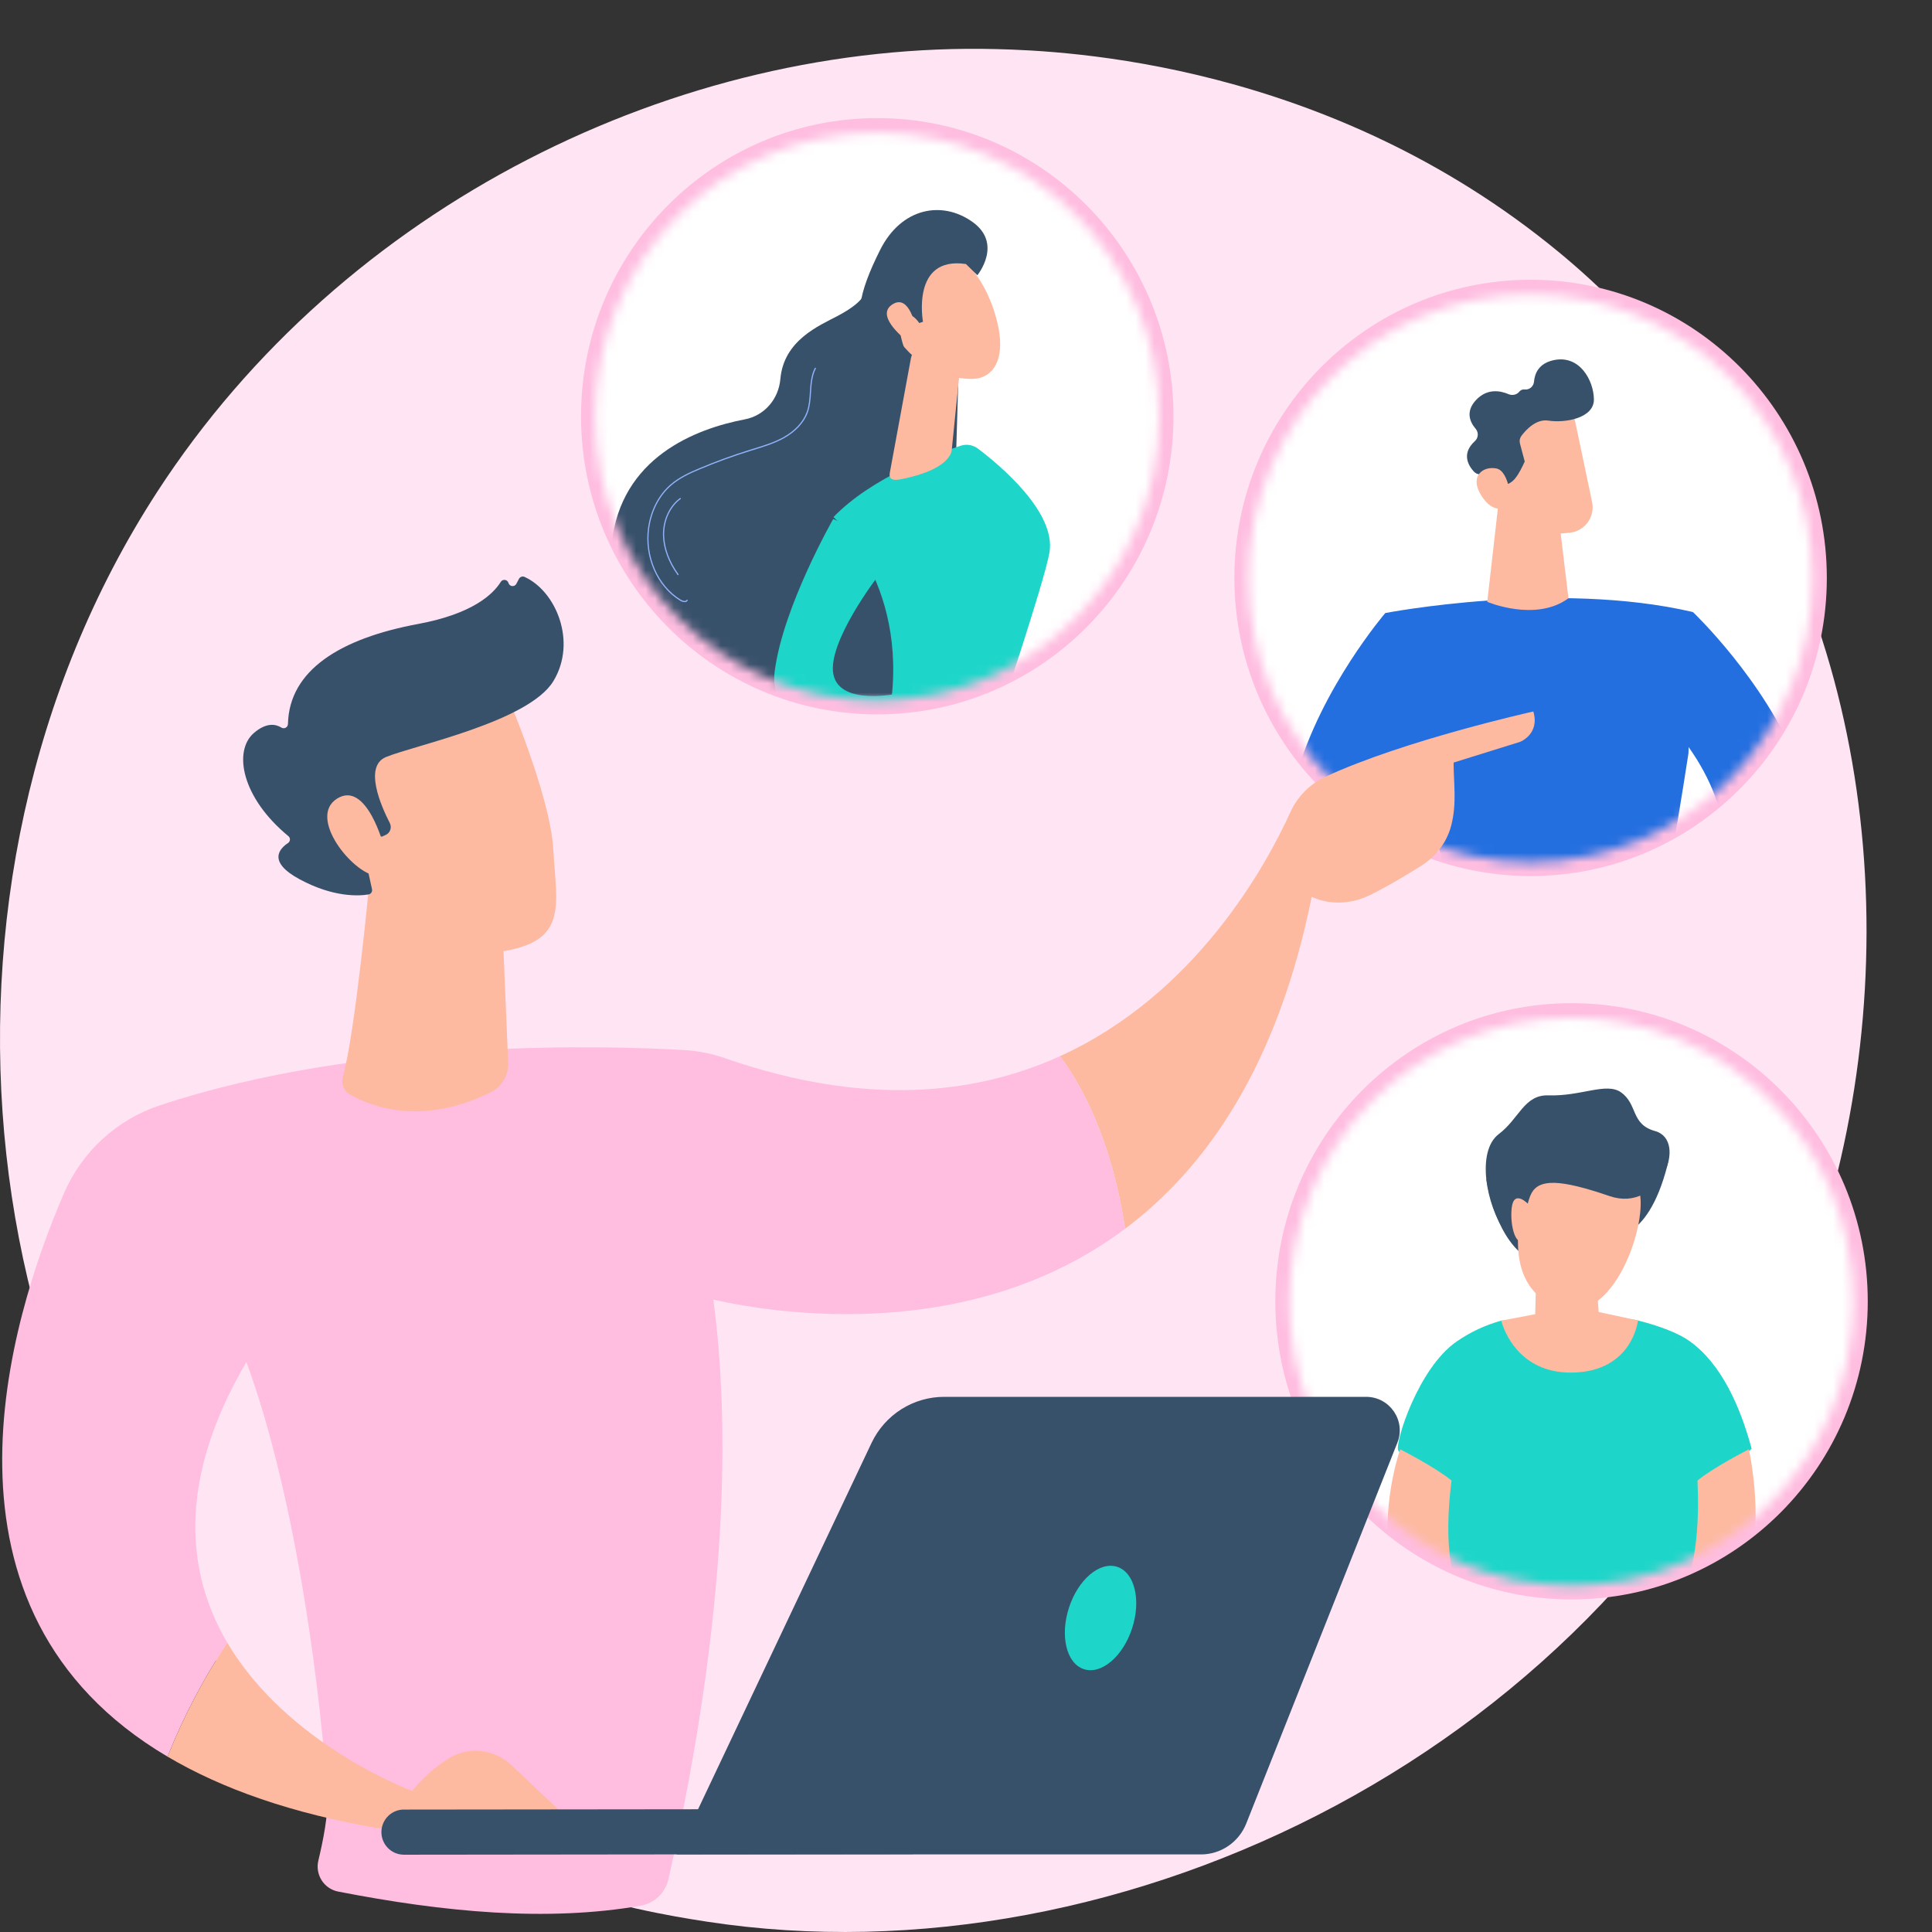 <svg width="205" height="205" viewBox="0 0 205 205" fill="none" xmlns="http://www.w3.org/2000/svg">
<rect x="0" y="0" width="205" height="205" fill="#333333" stroke="none"/>
<g clip-path="url(#clip0_243_3888)">
<path d="M189.752 140.175C170.537 185.396 119.352 210.73 74.964 203.896C67.74 202.784 47.939 199.471 30.407 183.843C-3.342 153.762 -10.56 94.195 16.663 52.216C36.48 21.663 72 4.344 105.751 5.21C113.021 5.396 140.882 6.546 165.368 26.726C168.968 29.688 176.896 36.734 184.045 47.909C200.832 74.148 202.275 110.702 189.752 140.175Z" fill="url(#paint0_linear_243_3888)"/>
<path d="M162.409 92.956C179.768 92.956 193.84 78.792 193.84 61.321C193.84 43.85 179.768 29.686 162.409 29.686C145.051 29.686 130.979 43.85 130.979 61.321C130.979 78.792 145.051 92.956 162.409 92.956Z" fill="#FFBDE0"/>
<mask id="mask0_243_3888" style="mask-type:luminance" maskUnits="userSpaceOnUse" x="132" y="31" width="61" height="61">
<path d="M162.388 91.465C178.916 91.465 192.314 77.98 192.314 61.345C192.314 44.71 178.916 31.225 162.388 31.225C145.86 31.225 132.462 44.71 132.462 61.345C132.462 77.98 145.86 91.465 162.388 91.465Z" fill="white"/>
</mask>
<g mask="url(#mask0_243_3888)">
<path d="M199.888 99.257L127.423 101.638C127.212 101.644 127.007 101.567 126.853 101.422C126.7 101.277 126.609 101.076 126.601 100.864L123.994 20.361C123.987 20.149 124.064 19.943 124.208 19.788C124.352 19.633 124.552 19.542 124.762 19.535L197.227 17.154C197.438 17.148 197.643 17.225 197.796 17.37C197.95 17.516 198.041 17.716 198.048 17.928L200.659 98.432C200.665 98.644 200.588 98.85 200.443 99.005C200.298 99.16 200.099 99.25 199.888 99.257Z" fill="white"/>
<path d="M146.99 65.048C146.99 65.048 165.119 61.551 179.632 64.942L179.158 79.936C179.158 79.936 175.994 100.817 173.415 110.082C173.415 110.082 162.448 112.375 157.078 109.654C157.078 109.654 151.917 83.731 149.394 79.949C149.398 79.948 146.668 69.891 146.99 65.048Z" fill="#236FE0"/>
<path d="M159.222 51.443L157.808 63.861C157.808 63.861 162.955 66.04 166.428 63.477L165.38 54.782L159.222 51.443Z" fill="#FDBAA0"/>
<path d="M166.777 43.141C166.838 43.243 168.135 49.438 168.933 53.275C169.011 53.649 169.009 54.035 168.928 54.408C168.848 54.781 168.689 55.132 168.464 55.44C168.238 55.747 167.951 56.002 167.62 56.19C167.29 56.377 166.923 56.492 166.546 56.526L165.079 56.662C163.779 56.782 162.481 56.41 161.439 55.618C160.398 54.826 159.687 53.672 159.447 52.38L158.158 45.428C158.158 45.428 165.308 40.653 166.777 43.141Z" fill="#FDBAA0"/>
<path d="M156.574 45.493C155.988 44.806 155.46 43.682 156.62 42.444C157.796 41.19 159.184 41.444 160.071 41.825C160.464 41.992 160.938 41.897 161.206 41.561C161.272 41.475 161.359 41.409 161.459 41.368C161.558 41.327 161.667 41.313 161.773 41.327C161.892 41.34 162.013 41.329 162.128 41.294C162.243 41.26 162.35 41.202 162.443 41.125C162.536 41.049 162.612 40.954 162.668 40.847C162.724 40.74 162.759 40.623 162.769 40.503C162.844 39.623 163.275 38.576 164.804 38.227C167.609 37.584 169.11 40.382 169.125 42.382C169.139 44.383 166.059 44.904 164.292 44.63C162.995 44.429 161.916 45.606 161.436 46.245C161.35 46.359 161.291 46.492 161.263 46.632C161.236 46.773 161.241 46.918 161.277 47.056L161.787 48.973C161.497 49.583 161.213 50.206 160.794 50.733C160.493 51.111 160.156 51.326 159.796 51.424C159.238 50.456 157.761 50.336 157.076 50.337C156.946 50.337 156.819 50.311 156.7 50.259C156.582 50.207 156.475 50.131 156.387 50.036C155.852 49.457 155.001 48.155 156.505 46.798C156.683 46.632 156.79 46.403 156.802 46.16C156.815 45.916 156.734 45.677 156.574 45.493Z" fill="#38516B"/>
<path d="M160.37 53.475C160.37 53.475 160.197 49.99 158.784 49.709C157.372 49.428 155.892 50.498 157.158 52.545C158.735 55.093 160.37 53.475 160.37 53.475Z" fill="#FDBAA0"/>
<path d="M146.99 65.048C146.99 65.048 119.698 96.868 153.412 107.598L153.333 105.185C153.333 105.185 140.52 94.976 149.641 80.181C149.641 80.181 147.996 66.464 146.99 65.048Z" fill="#236FE0"/>
<path d="M179.632 64.941C179.632 64.941 210.095 93.898 177.15 106.818L177.072 104.405C177.072 104.405 189.197 93.377 179.136 79.213C179.135 79.214 177.792 67.418 179.632 64.941Z" fill="#236FE0"/>
</g>
<path d="M93.085 75.801C110.444 75.801 124.516 61.638 124.516 44.167C124.516 26.695 110.444 12.532 93.085 12.532C75.726 12.532 61.654 26.695 61.654 44.167C61.654 61.638 75.726 75.801 93.085 75.801Z" fill="#FFBDE0"/>
<mask id="mask1_243_3888" style="mask-type:luminance" maskUnits="userSpaceOnUse" x="63" y="14" width="60" height="61">
<path d="M93.065 74.312C109.593 74.312 122.991 60.826 122.991 44.191C122.991 27.556 109.593 14.071 93.065 14.071C76.537 14.071 63.139 27.556 63.139 44.191C63.139 60.826 76.537 74.312 93.065 74.312Z" fill="white"/>
</mask>
<g mask="url(#mask1_243_3888)">
<path d="M130.565 82.104L58.099 84.485C57.889 84.49 57.685 84.412 57.532 84.267C57.379 84.123 57.289 83.923 57.281 83.711L54.668 3.208C54.662 2.996 54.739 2.79 54.883 2.635C55.027 2.48 55.226 2.389 55.437 2.382L127.901 0C128.112 -0.006 128.317 0.072 128.47 0.217C128.624 0.362 128.715 0.562 128.722 0.774L131.333 81.278C131.34 81.49 131.262 81.695 131.118 81.85C130.974 82.005 130.775 82.096 130.565 82.104Z" fill="white"/>
<path d="M91.772 30.616C91.772 30.616 92.354 31.687 88.881 33.522C86.945 34.545 83.163 36.091 82.803 40.215C82.617 42.346 81.117 44.101 79.03 44.497C73.83 45.492 65.87 48.514 64.904 57.696C64.17 64.711 67.793 67.226 71.533 68.011C74.279 68.582 76.183 71.186 75.731 73.972C75.296 76.645 76.193 79.682 80.846 81.946C91.274 87.013 100.847 68.334 100.847 68.334L101.807 36.282L91.772 30.616Z" fill="#38516B"/>
<path d="M94.225 76.513C97.001 62.454 88.439 54.865 88.439 54.865C92.495 50.658 99.385 48.127 101.937 47.295C102.245 47.195 102.572 47.17 102.891 47.224C103.21 47.278 103.511 47.408 103.77 47.604C106.045 49.322 112.081 54.331 111.357 58.62C110.832 61.709 105.621 77.217 105.621 77.217C105.621 77.217 100.389 79.944 94.225 76.513Z" fill="#1DD6C9"/>
<path d="M96.66 37.99L94.428 50.098C94.211 51.169 95.164 50.958 96.219 50.718C97.949 50.325 100.169 49.565 100.87 48.174C100.938 48.03 100.979 47.875 100.991 47.716L101.836 39.343C101.869 39.02 101.796 38.695 101.629 38.417C101.462 38.139 101.21 37.923 100.91 37.801L98.672 36.897C98.469 36.816 98.252 36.78 98.034 36.792C97.816 36.805 97.604 36.865 97.412 36.97C97.22 37.074 97.053 37.219 96.923 37.396C96.793 37.572 96.703 37.775 96.66 37.99Z" fill="#FDBAA0"/>
<path d="M101.362 26.854C101.362 26.854 104.26 28.68 105.65 33.545C107.039 38.411 105.126 40.243 103.097 40.208C101.068 40.173 98.109 39.648 95.439 36.217C92.77 32.787 97.571 24.631 101.362 26.854Z" fill="#FDBAA0"/>
<path d="M97.936 34.145C97.936 34.145 96.649 27.148 102.491 28.015L103.707 29.202C103.707 29.202 106.434 25.881 103.204 23.56C99.974 21.239 95.635 22.02 93.379 26.537C91.122 31.054 90.357 34.199 92.477 36.879C94.597 39.559 96.035 37.144 96.035 37.144C96.035 37.144 95.024 34.794 95.757 33.744C96.49 32.694 97.541 34.275 97.541 34.275L97.936 34.145Z" fill="#38516B"/>
<path d="M97.164 34.775C97.164 34.775 96.525 31.174 94.724 32.278C92.922 33.381 95.504 35.632 96.535 36.397L97.164 34.775Z" fill="#FDBAA0"/>
<path d="M88.41 55.071C88.41 55.071 83.092 64.359 82.204 71.213C81.316 78.068 92.136 80.521 95.945 76.405L95.28 73.586C95.28 73.586 89.111 74.942 88.43 71.558C87.748 68.174 93.145 61.155 93.145 61.155C93.145 61.155 91.271 56.106 88.41 55.071Z" fill="#1DD6C9"/>
<path d="M72.651 63.892C72.477 63.885 72.307 63.831 72.16 63.736C69.706 62.249 68.312 59.05 68.77 55.957C69.044 54.102 69.895 52.483 71.167 51.39C72.069 50.617 73.152 50.127 74.186 49.691C75.927 48.956 77.723 48.299 79.527 47.738L79.971 47.601C81.025 47.279 82.115 46.944 83.091 46.408C84.34 45.721 85.234 44.756 85.607 43.691C85.84 43.029 85.891 42.3 85.934 41.597C85.992 40.73 86.051 39.833 86.455 39.052C86.458 39.044 86.464 39.038 86.47 39.032C86.476 39.027 86.484 39.023 86.492 39.02C86.499 39.018 86.508 39.017 86.516 39.018C86.524 39.019 86.532 39.021 86.54 39.025C86.547 39.029 86.554 39.034 86.559 39.04C86.564 39.047 86.568 39.054 86.571 39.062C86.573 39.07 86.574 39.078 86.573 39.087C86.573 39.095 86.57 39.103 86.567 39.11C86.174 39.868 86.116 40.752 86.06 41.608C86.014 42.322 85.965 43.057 85.726 43.737C85.342 44.83 84.427 45.82 83.151 46.52C82.163 47.063 81.067 47.399 80.007 47.725C79.859 47.77 79.711 47.815 79.564 47.861C77.764 48.421 75.971 49.074 74.233 49.809C73.21 50.237 72.135 50.727 71.248 51.488C70 52.558 69.164 54.152 68.894 55.974C68.443 59.018 69.816 62.165 72.227 63.626C72.4 63.731 72.729 63.858 72.858 63.662C72.862 63.655 72.868 63.649 72.875 63.645C72.882 63.64 72.89 63.637 72.898 63.635C72.906 63.633 72.915 63.633 72.923 63.635C72.931 63.637 72.939 63.64 72.946 63.645C72.953 63.65 72.959 63.656 72.963 63.663C72.968 63.669 72.971 63.677 72.972 63.685C72.974 63.694 72.974 63.702 72.972 63.71C72.971 63.719 72.967 63.726 72.963 63.733C72.929 63.785 72.882 63.826 72.828 63.854C72.773 63.882 72.713 63.895 72.651 63.892Z" fill="#91B3FA"/>
<path d="M71.941 61.026C71.931 61.026 71.921 61.024 71.912 61.02C71.903 61.015 71.895 61.008 71.89 61C70.915 59.644 70.382 58.198 70.347 56.825C70.307 55.215 70.996 53.691 72.148 52.849C72.161 52.839 72.178 52.835 72.194 52.838C72.211 52.84 72.226 52.849 72.236 52.863C72.246 52.876 72.25 52.893 72.247 52.91C72.245 52.927 72.236 52.942 72.222 52.952C71.104 53.77 70.434 55.253 70.474 56.822C70.508 58.169 71.032 59.588 71.992 60.926C71.997 60.933 72 60.94 72.002 60.949C72.004 60.956 72.004 60.965 72.003 60.973C72.002 60.981 71.999 60.989 71.994 60.996C71.99 61.003 71.984 61.009 71.978 61.014C71.967 61.022 71.954 61.026 71.941 61.026Z" fill="#91B3FA"/>
</g>
<path d="M166.752 169.714C184.111 169.714 198.183 155.551 198.183 138.08C198.183 120.609 184.111 106.445 166.752 106.445C149.393 106.445 135.321 120.609 135.321 138.08C135.321 155.551 149.393 169.714 166.752 169.714Z" fill="#FFBDE0"/>
<mask id="mask2_243_3888" style="mask-type:luminance" maskUnits="userSpaceOnUse" x="136" y="107" width="61" height="62">
<path d="M166.731 168.225C183.259 168.225 196.657 154.739 196.657 138.105C196.657 121.47 183.259 107.984 166.731 107.984C150.203 107.984 136.805 121.47 136.805 138.105C136.805 154.739 150.203 168.225 166.731 168.225Z" fill="white"/>
</mask>
<g mask="url(#mask2_243_3888)">
<path d="M204.23 176.017L131.765 178.398C131.554 178.404 131.35 178.326 131.196 178.181C131.042 178.036 130.952 177.836 130.944 177.624L128.338 97.121C128.332 96.909 128.409 96.703 128.553 96.548C128.697 96.394 128.896 96.302 129.107 96.295L201.572 93.913C201.783 93.907 201.987 93.985 202.141 94.13C202.295 94.275 202.386 94.476 202.393 94.688L205.004 175.191C205.01 175.404 204.932 175.61 204.787 175.765C204.642 175.92 204.442 176.011 204.23 176.017Z" fill="white"/>
<path d="M161.469 122.275C161.41 122.387 157.711 125.13 157.711 125.13C157.711 125.13 158.528 131.015 161.847 133.336C165.496 135.891 170.65 131.232 170.65 131.232C170.65 131.232 174.751 132.213 176.932 123.621C177.428 121.65 174.544 121.48 171.057 121.846C166.561 122.315 161.469 122.275 161.469 122.275Z" fill="#38516B"/>
<path d="M154.551 142.352C155.997 141.349 157.602 140.598 159.296 140.131C159.934 139.956 163.376 140.963 165.503 140.916C168.424 140.844 171.397 139.511 173.804 140.114C176.196 140.714 178.153 141.497 179.283 142.307C182.666 144.728 184.652 149.243 185.862 153.716C183.571 156.084 180.686 157.136 180.686 157.136L180.154 178.875L167.382 185.452L152.801 178.084L153.323 156.839C153.323 156.839 148.693 154.669 148.354 153.88C148.014 153.091 150.466 145.179 154.551 142.352Z" fill="#1DD6C9"/>
<path d="M148.572 153.785C148.572 153.785 142.369 171.095 156.513 178.21C159.451 177.816 158.322 172.907 158.322 172.907C158.322 172.907 152.175 171.538 154.02 157.099C152.322 155.691 148.572 153.785 148.572 153.785Z" fill="#FDBAA0"/>
<path d="M185.564 153.785C185.564 153.785 189.832 171.855 177.622 178.21C174.686 177.816 175.815 172.907 175.815 172.907C175.815 172.907 180.769 170.452 180.115 157.099C181.814 155.691 185.564 153.785 185.564 153.785Z" fill="#FDBAA0"/>
<path d="M159.296 140.13C159.296 140.13 160.586 145.759 166.853 145.642C173.234 145.525 173.802 140.112 173.802 140.112L169.633 139.214L169.284 134.538L163.013 135.006L162.897 139.447L159.296 140.13Z" fill="#FDBAA0"/>
<path d="M163.896 121.292C163.896 121.292 156.71 135.303 165.234 138.705C171.248 141.102 175.019 129.4 173.893 126.23C172.155 121.33 171.01 121.911 171.01 121.911L163.896 121.292Z" fill="#FDBAA0"/>
<path d="M175.623 120.016C179.173 120.998 176.139 128.749 170.793 126.916C165.448 125.083 163.348 125.11 162.514 126.588C161.68 128.066 161.502 133.311 159.695 130.718C157.714 127.875 156.609 122.169 159.038 120.329C161.21 118.688 161.717 116.136 164.32 116.225C167.777 116.342 170.45 114.798 172.011 115.912C173.802 117.19 173.008 119.294 175.623 120.016Z" fill="#38516B"/>
<path d="M162.186 127.793C162.186 127.793 160.653 126.133 160.408 128.133C160.162 130.134 160.95 132.711 161.873 131.298C162.795 129.886 162.186 127.793 162.186 127.793Z" fill="#FDBAA0"/>
</g>
<path d="M162.7 75.494C162.7 75.494 148.984 78.539 140.642 82.416C138.99 83.186 137.666 84.526 136.911 86.192C134.416 91.692 126.951 105.487 112.475 112.069C114.559 114.852 117.917 120.647 119.379 130.384C128.073 123.871 135.58 112.993 139.183 95.154C139.183 95.154 141.927 96.653 145.352 94.982C147.161 94.098 149.252 92.841 150.817 91.858C152.382 90.875 153.542 89.347 153.994 87.563C154.591 85.208 154.239 83.139 154.239 80.914L161.289 78.716C161.289 78.716 163.407 77.909 162.7 75.494Z" fill="#FDBAA0"/>
<path d="M17.777 186.393C19.468 182.154 21.594 178.103 24.121 174.308C19.887 167.121 18.634 157.303 26.147 144.519C31.625 159.408 34.196 181.129 34.732 190.747C34.833 192.55 34.277 195.347 33.78 197.42C33.694 197.775 33.681 198.143 33.741 198.503C33.801 198.863 33.933 199.207 34.128 199.514C34.324 199.821 34.579 200.086 34.879 200.291C35.179 200.496 35.517 200.638 35.872 200.708C47.151 202.906 58.027 203.928 67.97 202.214C68.686 202.09 69.35 201.755 69.877 201.251C70.405 200.747 70.772 200.097 70.932 199.384C77.432 170.503 77.392 150.623 75.689 137.9C82.425 139.414 103.008 142.645 119.378 130.383C117.916 120.646 114.557 114.853 112.474 112.068C103.481 116.157 91.783 117.464 76.887 112.269C75.514 111.792 74.082 111.508 72.633 111.424C64.703 110.956 38.57 110.102 16.946 117.292C14.703 118.036 12.64 119.248 10.893 120.848C9.146 122.448 7.753 124.401 6.807 126.58C0.957 140.088 -8.514 170.859 17.777 186.393Z" fill="#FFBDE0"/>
<path d="M39.193 93.644C39.193 93.644 37.695 109.578 36.374 114.291C36.277 114.638 36.299 115.009 36.435 115.342C36.572 115.676 36.816 115.954 37.128 116.132C39.366 117.416 44.732 119.517 52.073 115.896C52.652 115.607 53.134 115.155 53.463 114.595C53.791 114.035 53.95 113.391 53.921 112.742L53.278 97.341L39.193 93.644Z" fill="#FDBAA0"/>
<path d="M53.6 73.26C53.6 73.26 58.389 84.332 58.711 90.144C59.033 95.956 60.276 99.726 53.6 100.896C46.923 102.067 41.299 98.719 38.252 92.93C38.252 92.93 33.478 84.009 34.549 80.357C35.62 76.704 53.6 73.26 53.6 73.26Z" fill="#FDBAA0"/>
<path d="M40.533 88.769L40.914 88.6C41.028 88.55 41.132 88.476 41.217 88.384C41.302 88.292 41.368 88.183 41.41 88.064C41.452 87.945 41.469 87.819 41.461 87.693C41.453 87.568 41.419 87.445 41.362 87.333C40.42 85.502 38.585 81.307 40.956 80.328C44.011 79.067 56.115 76.582 58.726 72.26C61.236 68.106 59.01 62.743 55.67 61.218C55.564 61.167 55.442 61.159 55.33 61.196C55.218 61.233 55.124 61.311 55.068 61.415L54.79 61.945C54.748 62.026 54.683 62.092 54.603 62.135C54.523 62.178 54.432 62.196 54.342 62.187C54.252 62.177 54.167 62.141 54.098 62.083C54.028 62.024 53.978 61.946 53.953 61.858C53.929 61.774 53.882 61.698 53.816 61.64C53.75 61.582 53.669 61.544 53.583 61.532C53.496 61.519 53.408 61.532 53.329 61.569C53.249 61.607 53.182 61.666 53.136 61.741C52.334 63.034 50.166 65.131 44.371 66.207C36.135 67.737 30.686 71.092 30.554 76.82C30.552 76.902 30.529 76.982 30.487 77.052C30.444 77.121 30.384 77.178 30.312 77.217C30.241 77.255 30.16 77.274 30.079 77.27C29.998 77.267 29.919 77.241 29.851 77.197C29.243 76.824 28.27 76.649 26.969 77.749C24.707 79.664 25.633 84.629 30.591 88.714C30.647 88.758 30.692 88.815 30.722 88.879C30.753 88.944 30.767 89.014 30.765 89.086C30.763 89.157 30.744 89.227 30.71 89.289C30.676 89.352 30.628 89.406 30.57 89.446C29.671 90.035 28.331 91.436 31.804 93.305C35.395 95.237 38.077 95.078 39.107 94.907C39.168 94.897 39.226 94.874 39.277 94.84C39.329 94.807 39.373 94.763 39.408 94.712C39.442 94.66 39.466 94.602 39.477 94.541C39.488 94.48 39.487 94.418 39.474 94.357L38.371 89.323C38.356 89.256 38.357 89.187 38.372 89.121C38.388 89.054 38.418 88.992 38.46 88.939C38.503 88.885 38.557 88.842 38.618 88.813C38.679 88.783 38.746 88.768 38.814 88.768L40.533 88.769Z" fill="#38516B"/>
<path d="M40.741 89.831C40.741 89.831 38.913 82.758 35.763 84.741C32.613 86.725 37.398 92.663 39.931 92.93L40.741 89.831Z" fill="#FDBAA0"/>
<path d="M40.51 194.052L61.678 194.315L54.27 187.296C52.426 185.552 49.617 185.269 47.492 186.654C46.068 187.572 44.798 188.711 43.728 190.029C43.728 190.029 30.523 185.172 24.122 174.306C21.595 178.101 19.469 182.152 17.777 186.391C23.516 189.785 30.954 192.451 40.51 194.052Z" fill="#FDBAA0"/>
<path d="M42.791 196.799C42.832 196.799 42.872 196.799 42.914 196.799L96.647 196.74C96.959 196.74 97.269 196.678 97.557 196.557C97.846 196.436 98.108 196.26 98.329 196.037C98.549 195.814 98.725 195.55 98.844 195.259C98.963 194.969 99.024 194.657 99.024 194.343C99.024 194.028 98.962 193.717 98.842 193.426C98.722 193.136 98.546 192.872 98.325 192.65C98.104 192.428 97.842 192.252 97.553 192.132C97.264 192.011 96.954 191.95 96.642 191.95L42.908 192.009C42.278 191.993 41.667 192.23 41.21 192.668C40.753 193.106 40.487 193.708 40.471 194.343C40.456 194.978 40.691 195.593 41.126 196.053C41.561 196.513 42.16 196.78 42.791 196.796V196.799Z" fill="#38516B"/>
<path d="M144.949 148.215H100.2C98.588 148.211 97.009 148.667 95.644 149.528C94.279 150.39 93.184 151.624 92.486 153.086L71.799 196.77H127.41C128.446 196.773 129.459 196.463 130.318 195.881C131.177 195.299 131.844 194.472 132.231 193.505L148.273 153.082C149.2 150.746 147.471 148.215 144.949 148.215Z" fill="#38516B"/>
<path d="M120.122 172.791C121.103 169.795 120.401 166.869 118.553 166.256C116.706 165.643 114.413 167.576 113.432 170.572C112.451 173.569 113.153 176.495 115 177.108C116.848 177.72 119.14 175.788 120.122 172.791Z" fill="#1DD6C9"/>
</g>
<defs>
<linearGradient id="paint0_linear_243_3888" x1="214.681" y1="208.114" x2="65.613" y2="78.518" gradientUnits="userSpaceOnUse">
<stop stop-color="#FFE6F4"/>
<stop offset="1" stop-color="#FFE4F3"/>
</linearGradient>
<clipPath id="clip0_243_3888">
<rect width="205" height="205" fill="white"/>
</clipPath>
</defs>
</svg>
